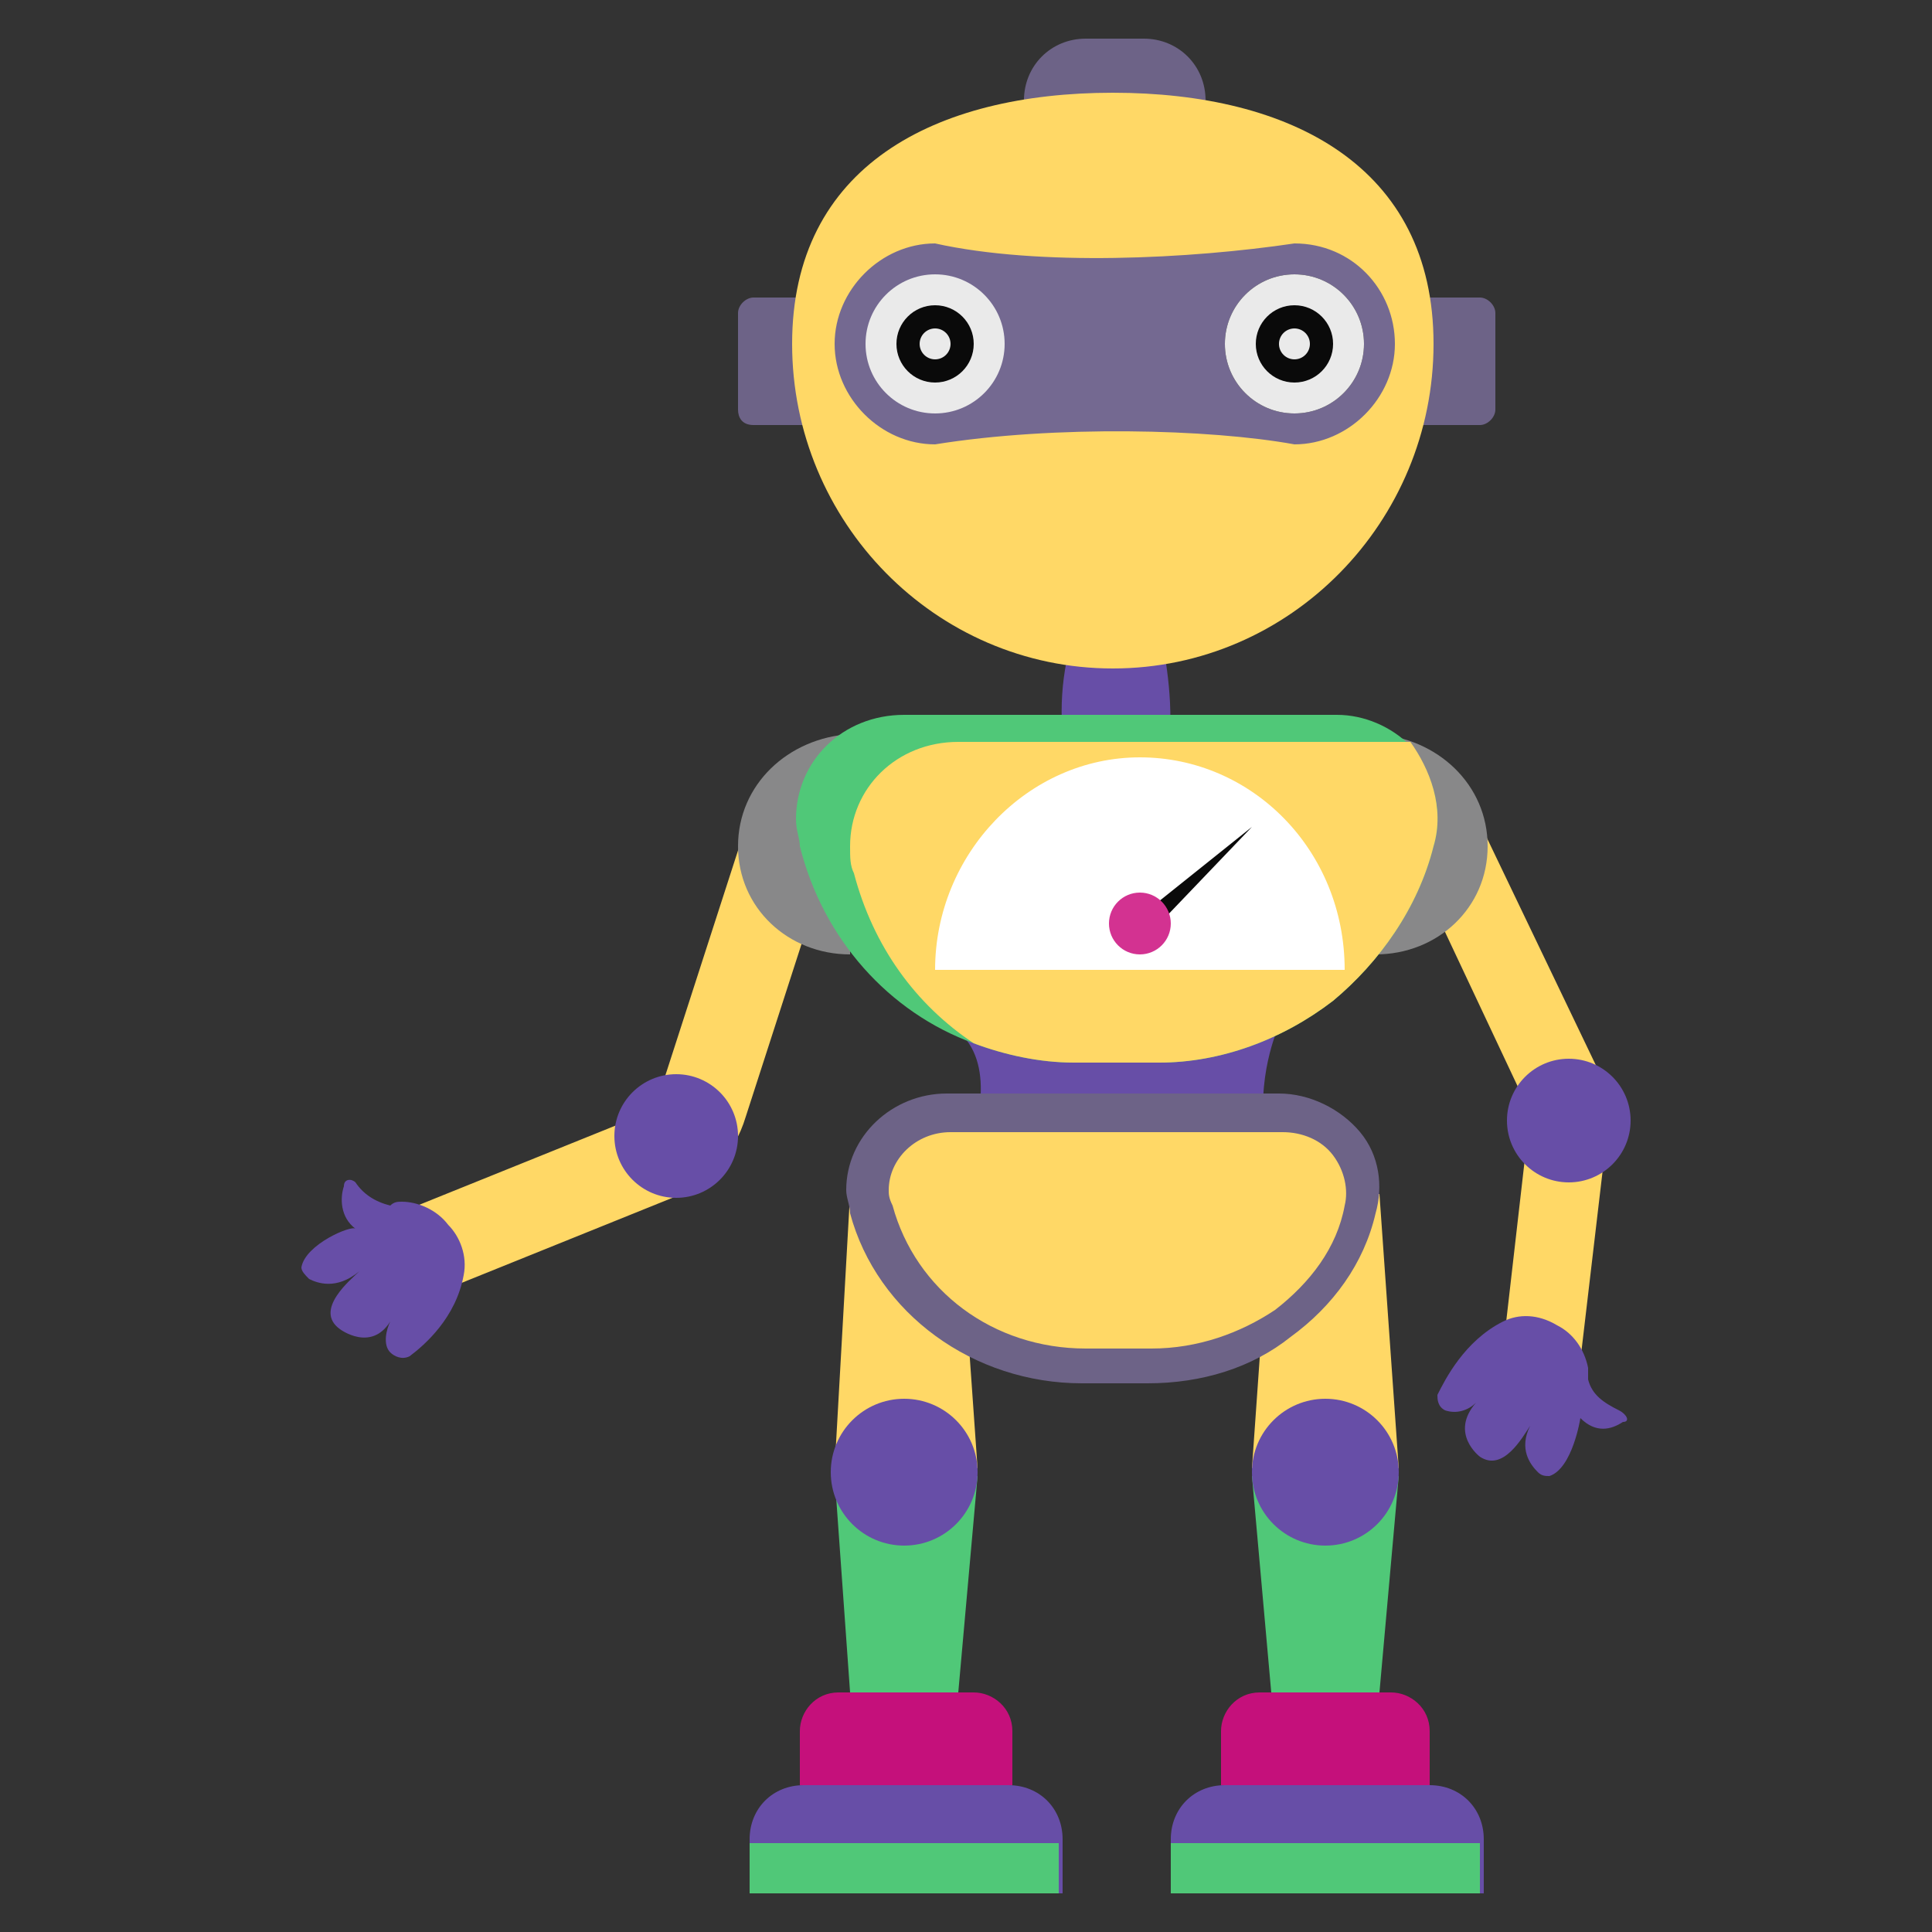 <svg xmlns="http://www.w3.org/2000/svg" enable-background="new 0 0 50 50" viewBox="0 0 50 50" id="Robot"><rect x="0" y="0" width="50" height="50" fill="#333333" stroke="none"/><polygon fill="#ffd866" points="40.9 35.2 38.9 34.9 39.6 28.8 36.4 22 38.2 21.1 41.7 28.4" class="colorcecdd2 svgShape"></polygon><path fill="#6d6387" d="M38.3 11h-2.1V7.7h2.1c.2 0 .4.2.4.4v2.5C38.7 10.8 38.5 11 38.3 11zM19.5 11h2.1V7.7h-2.1c-.2 0-.4.2-.4.4v2.5C19.1 10.8 19.2 11 19.5 11zM31.2 2.6v.5h-4.7V2.6c0-.9.7-1.6 1.6-1.6h1.5C30.5 1 31.2 1.7 31.2 2.6z" class="color636587 svgShape"></path><path fill="#674ea7" d="M29.9 31.1c-.9 0-4.3-.5-4.4-.5-.1 0-.4-.9-.4-.9s.7-1.8-.1-2.8c-.8-1 5-1.4 5-1.4l3 1.3c0 0-.7 1.8 0 3.3C33.8 31.5 30.8 31.1 29.9 31.1zM30.1 20.2h-2.4c-.3-1.2-.3-2.4 0-3.5h2.4C30.3 17.8 30.4 19 30.1 20.2zM42 36.8c-.3.2-.7.3-1.1-.1 0 0-.2 1.3-.8 1.5-.1 0-.2 0-.3-.1-.2-.2-.5-.6-.2-1.2-.2.3-.7 1.2-1.3.8 0 0-.8-.6-.1-1.4-.2.2-.5.3-.8.2-.2-.1-.2-.3-.2-.4.2-.4.7-1.4 1.7-1.9.4-.2.9-.2 1.4.1l0 0c.4.2.7.6.8 1.1 0 .1 0 .2 0 .3.1.4.4.6.8.8C42.1 36.6 42.2 36.8 42 36.8z" class="color6f709c svgShape"></path><path fill="#888889" d="M38.5,21.9c0,1.6-1.3,2.8-2.9,2.8v-5.7C37.2,19.1,38.5,20.3,38.5,21.9z" class="color888889 svgShape"></path><circle cx="40.6" cy="29" r="1.6" fill="#674ea7" class="color6f709c svgShape"></circle><path fill="#ffd866" d="M11.7,33.3l5.7-2.3c0.9-0.4,1.6-1.1,1.9-2.1l2.1-6.5l-2.2-0.7l-2.1,6.5c-0.1,0.3-0.3,0.6-0.6,0.7
				l-5.7,2.3L11.7,33.3z" class="colorcecdd2 svgShape"></path><path fill="#674ea7" d="M7.8,32.8c0,0.1,0.1,0.2,0.2,0.3c0.2,0.1,0.7,0.3,1.3-0.2c-0.2,0.2-1.2,1-0.5,1.5c0,0,0.8,0.6,1.3-0.2
				c-0.1,0.2-0.2,0.6,0,0.8c0.1,0.1,0.3,0.2,0.5,0.1c0.4-0.3,1.2-1,1.4-2.1c0.1-0.5-0.1-1-0.4-1.3l0,0c-0.3-0.4-0.8-0.6-1.2-0.6
				c-0.1,0-0.2,0-0.3,0.1c-0.4-0.1-0.7-0.3-0.9-0.6c-0.1-0.1-0.3-0.1-0.3,0.1c-0.1,0.3-0.1,0.8,0.3,1.1C9.1,31.7,7.9,32.2,7.8,32.8z
				" class="color6f709c svgShape"></path><path fill="#888889" d="M19.1,21.9c0,1.6,1.3,2.8,2.9,2.8v-5.7C20.4,19.1,19.1,20.3,19.1,21.9z" class="color888889 svgShape"></path><circle cx="17.5" cy="29.4" r="1.6" fill="#674ea7" class="color6f709c svgShape"></circle><polygon fill="#ffd866" points="36.2 38 32.4 38 32.9 30.9 35.7 30.9" class="colorcecdd2 svgShape"></polygon><polygon fill="#50c878" points="32.4 38.2 36.2 38.2 35.7 43.8 32.9 43.8" class="colora2a2a5 svgShape"></polygon><circle cx="34.3" cy="38.1" r="1.9" fill="#674ea7" class="color6f709c svgShape"></circle><path fill="#c5107b" d="M37,46.2h-5.4v-1.4c0-0.5,0.4-1,1-1H36c0.5,0,1,0.4,1,1V46.2z" class="colorc55410 svgShape"></path><path fill="#674ea7" d="M38.3,49h-8v-1.4c0-0.8,0.6-1.4,1.4-1.4h5.3c0.8,0,1.4,0.6,1.4,1.4V49z" class="color6f709c svgShape"></path><polygon fill="#ffd866" points="25.3 38 21.6 38 22 30.9 24.8 30.9" class="colorcecdd2 svgShape"></polygon><polygon fill="#50c878" points="21.6 38.2 25.3 38.2 24.8 43.8 22 43.8" class="colora2a2a5 svgShape"></polygon><circle cx="23.4" cy="38.1" r="1.9" fill="#674ea7" class="color6f709c svgShape"></circle><path fill="#c5107b" d="M26.1,46.2h-5.4v-1.4c0-0.5,0.4-1,1-1h3.5c0.5,0,1,0.4,1,1V46.2z" class="colorc55410 svgShape"></path><path fill="#674ea7" d="M27.4,49h-8v-1.4c0-0.8,0.6-1.4,1.4-1.4h5.3c0.8,0,1.4,0.6,1.4,1.4V49z" class="color6f709c svgShape"></path><rect width="8" height="1.3" x="30.3" y="47.7" fill="#50c878" class="colora2a2a5 svgShape"></rect><rect width="8" height="1.3" x="19.4" y="47.7" fill="#50c878" class="colora2a2a5 svgShape"></rect><path fill="#ffd866" d="M37.1,8.9c0,4.6-3.7,8.4-8.3,8.4s-8.3-3.8-8.3-8.4s3.7-6.5,8.3-6.5S37.1,4.3,37.1,8.9z" class="colorcecdd2 svgShape"></path><path fill="#746991" d="M36.1,8.9c0,1.4-1.2,2.6-2.6,2.6c-2.2-0.4-6.2-0.5-9.3,0c-1.4,0-2.6-1.2-2.6-2.6s1.2-2.6,2.6-2.6
				c2.7,0.6,6.6,0.4,9.3,0C35,6.3,36.1,7.5,36.1,8.9z" class="color7b6991 svgShape"></path><circle cx="33.5" cy="8.9" r="1.8" fill="#0a0a0a" class="color000000 svgShape"></circle><circle cx="33.5" cy="8.9" r="1.8" fill="#eaeaea" class="coloreaeaea svgShape"></circle><circle cx="33.5" cy="8.9" r="1" fill="#0a0a0a" class="color000000 svgShape"></circle><circle cx="24.2" cy="8.9" r="1.8" fill="#eaeaea" class="coloreaeaea svgShape"></circle><circle cx="24.2" cy="8.9" r="1" fill="#0a0a0a" class="color000000 svgShape"></circle><circle cx="33.5" cy="8.9" r=".4" fill="#eaeaea" class="coloreaeaea svgShape"></circle><circle cx="24.2" cy="8.9" r=".4" fill="#eaeaea" class="coloreaeaea svgShape"></circle><path fill="#50c878" d="M37.1,21.9c-0.4,1.6-1.4,3-2.6,4c-1.3,1-2.9,1.6-4.5,1.6h-2.2c-0.9,0-1.8-0.2-2.6-0.5c0,0,0,0,0,0
				c-2.2-0.8-3.9-2.7-4.5-5.1c0-0.2-0.1-0.4-0.1-0.7c0-1.5,1.2-2.7,2.8-2.7h11.2c0.7,0,1.4,0.3,1.9,0.8C37,19.9,37.4,20.9,37.1,21.9
				z" class="colora2a2a5 svgShape"></path><path fill="#ffd866" d="M37.1 21.9c-.4 1.6-1.4 3-2.6 4-1.3 1-2.9 1.6-4.5 1.6h-2.2c-.9 0-1.8-.2-2.6-.5 0 0 0 0 0 0-1.5-1-2.6-2.5-3.1-4.4-.1-.2-.1-.4-.1-.7 0-1.5 1.2-2.7 2.8-2.7h11.2c.2 0 .3 0 .5 0C37 19.9 37.4 20.9 37.1 21.9zM35.2 31.3c-.3 1.2-1 2.2-2 2.9-1 .7-2.2 1.1-3.5 1.1l-1.7 0c-2.6 0-4.9-1.7-5.5-4 0-.2-.1-.3-.1-.5 0-1.1.9-2 2.1-2l8.6 0C34.6 28.8 35.6 30.1 35.2 31.3z" class="colorcecdd2 svgShape"></path><path fill="#6d6387" d="M29.7,35.8h-1.7c-2.8,0-5.3-1.8-6-4.4c0-0.2-0.1-0.4-0.1-0.6c0-1.4,1.2-2.5,2.6-2.5h8.6
				c0.8,0,1.6,0.4,2.1,1c0.5,0.6,0.6,1.4,0.4,2.1l0,0c-0.3,1.3-1.1,2.4-2.2,3.2C32.4,35.4,31.1,35.8,29.7,35.8z M24.6,29.3
				c-0.9,0-1.6,0.7-1.6,1.5c0,0.1,0,0.2,0.1,0.4c0.6,2.2,2.6,3.7,5,3.7h1.7c1.2,0,2.3-0.4,3.2-1c0.9-0.7,1.6-1.6,1.8-2.7l0,0
				c0.1-0.4,0-0.9-0.3-1.3c-0.3-0.4-0.8-0.6-1.3-0.6H24.6z" class="color636587 svgShape"></path><path fill="#ffffff" d="M34.8,25.1H24.2c0-3,2.4-5.5,5.3-5.5C32.4,19.6,34.8,22,34.8,25.1z" class="colorffffff svgShape"></path><polygon points="29.9 23.4 32.4 21.4 30.2 23.7" fill="#0a0a0a" class="color000000 svgShape"></polygon><circle cx="29.5" cy="23.9" r=".8" fill="#d33291" class="colord5502d svgShape"></circle><path fill="#d33291" d="M29.4,21.5" class="colord5502d svgShape"></path></svg>